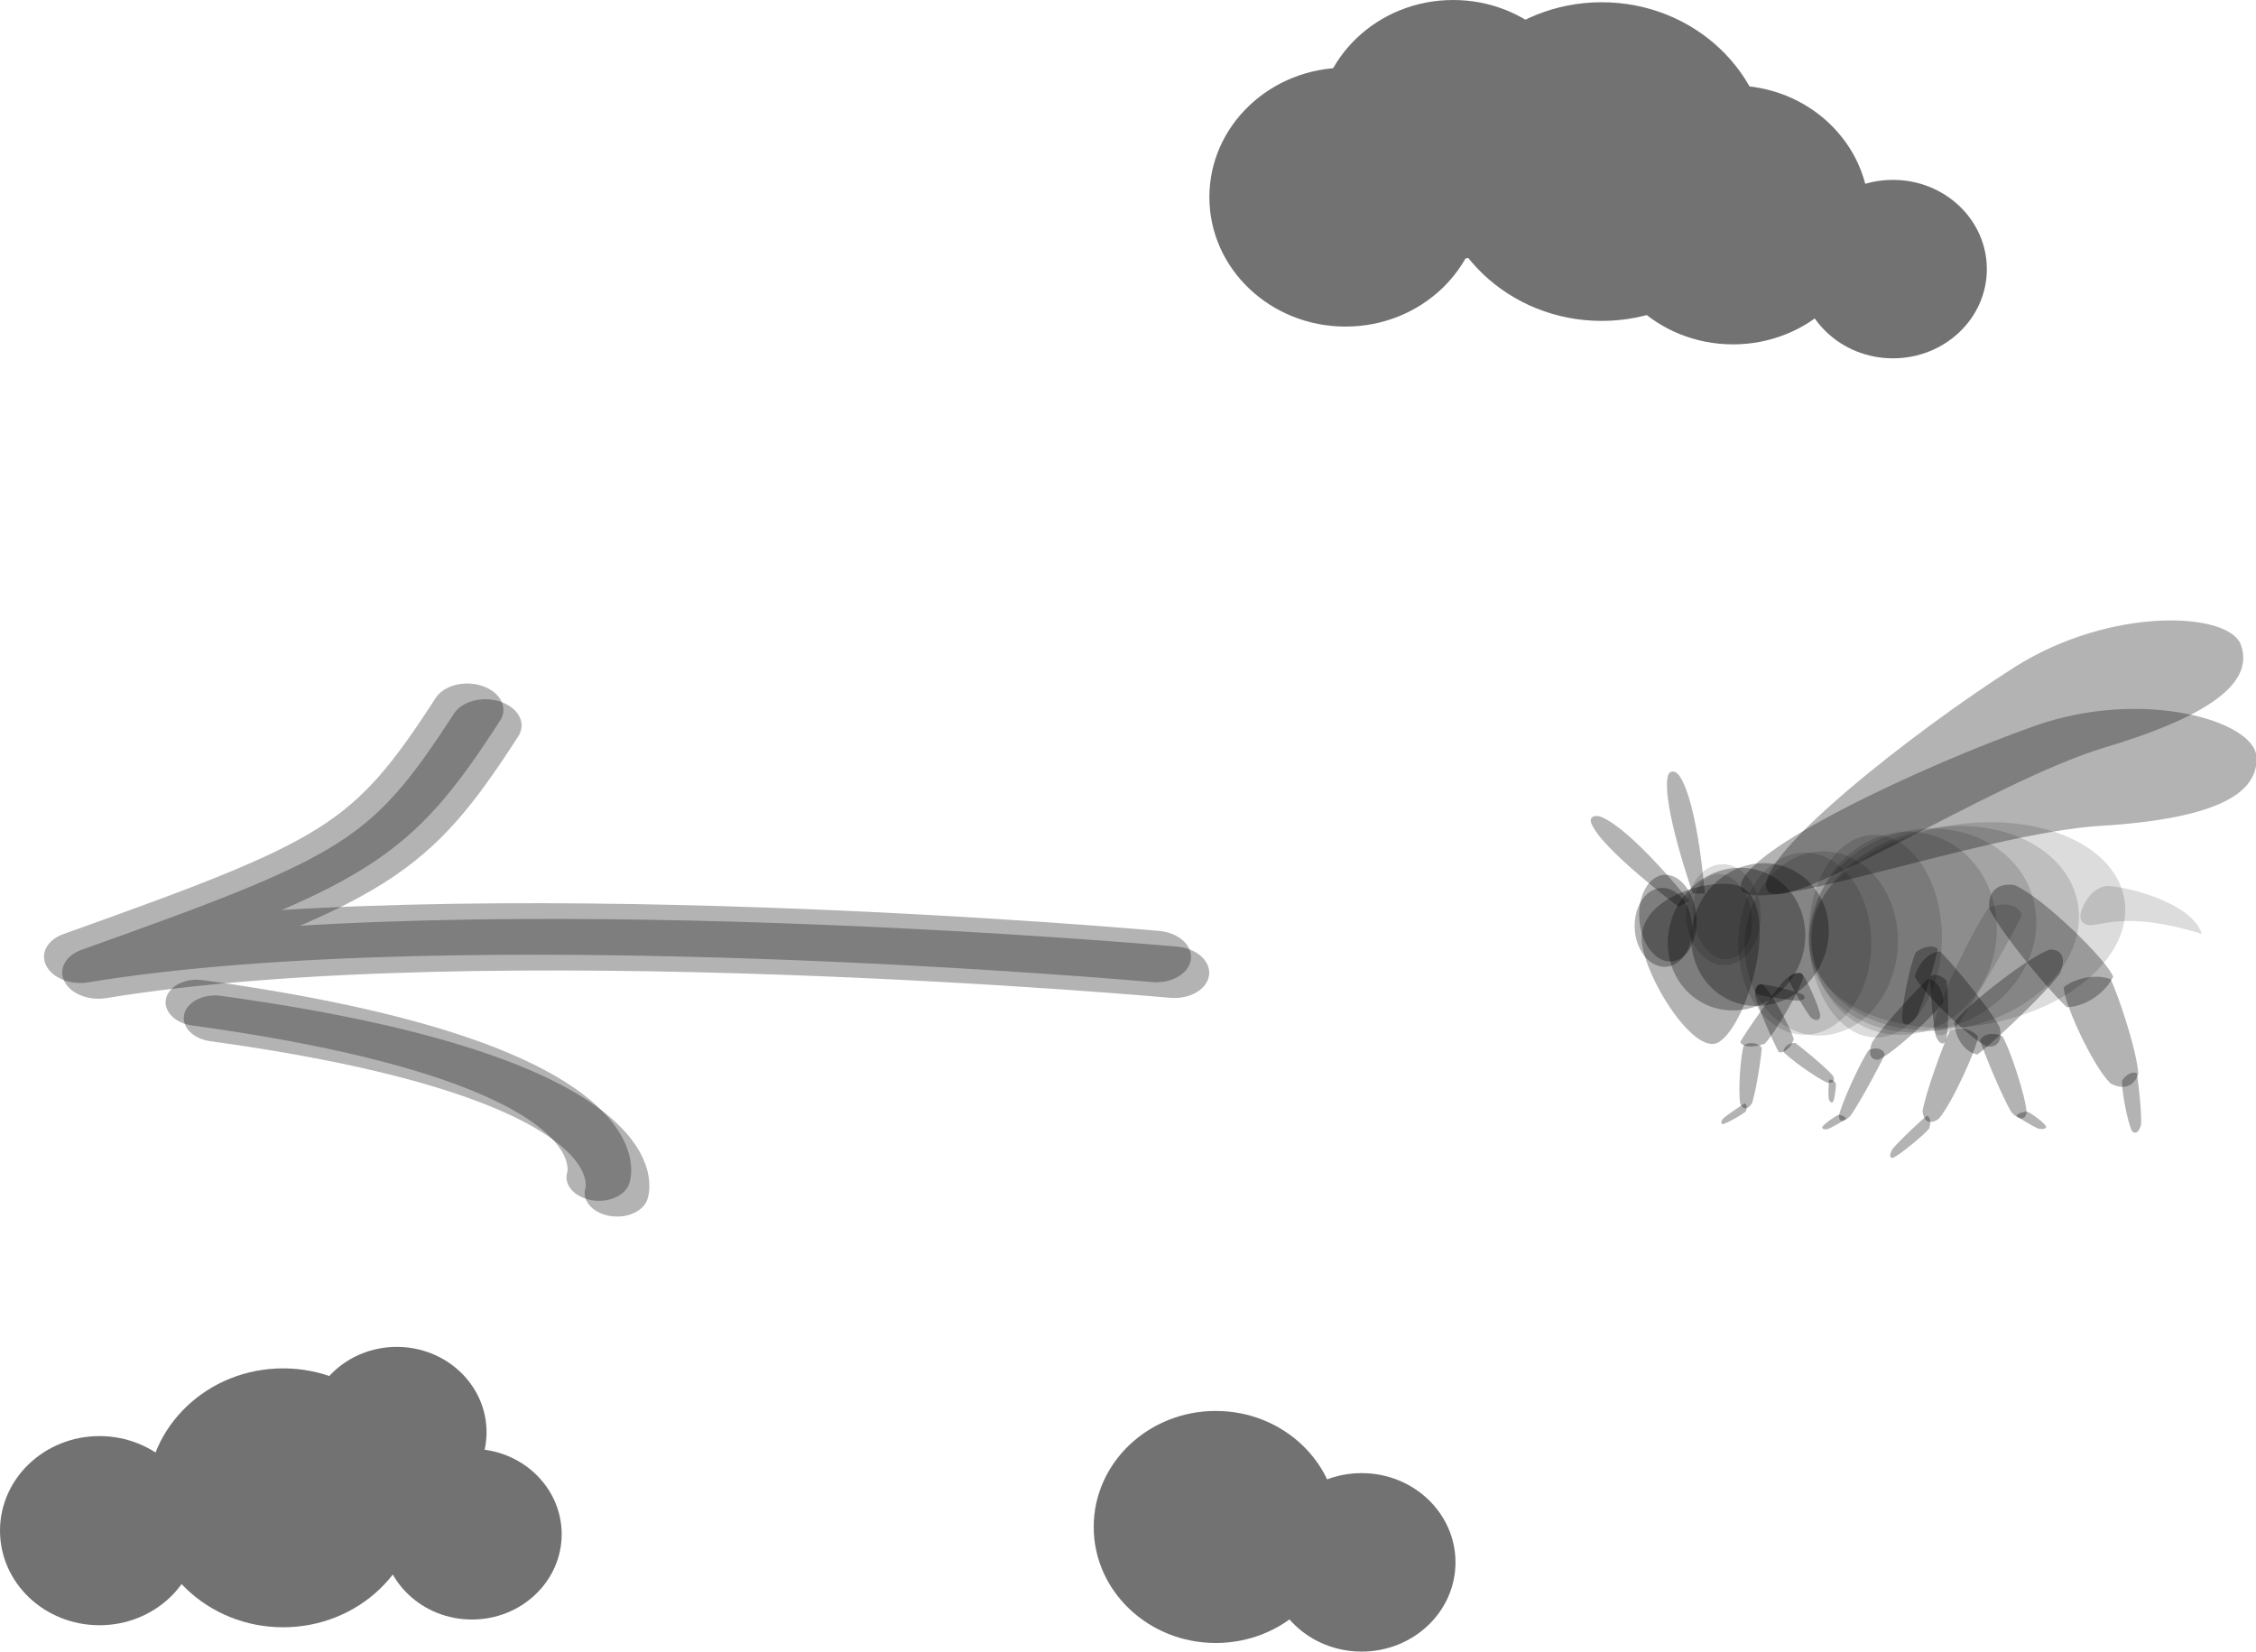 <?xml version="1.0" encoding="UTF-8" standalone="no"?>
<!-- Created with Inkscape (http://www.inkscape.org/) -->

<svg
   width="297.219"
   height="217.629"
   viewBox="0 0 78.639 57.581"
   version="1.1"
   id="svg28490"
   inkscape:version="1.1.1 (3bf5ae0d25, 2021-09-20)"
   sodipodi:docname="hint-larvae-3.svg"
   xmlns:inkscape="http://www.inkscape.org/namespaces/inkscape"
   xmlns:sodipodi="http://sodipodi.sourceforge.net/DTD/sodipodi-0.dtd"
   xmlns:xlink="http://www.w3.org/1999/xlink"
   xmlns="http://www.w3.org/2000/svg"
   xmlns:svg="http://www.w3.org/2000/svg">
  <sodipodi:namedview
     id="namedview28492"
     pagecolor="#505050"
     bordercolor="#ffffff"
     borderopacity="1"
     inkscape:pageshadow="0"
     inkscape:pageopacity="0"
     inkscape:pagecheckerboard="1"
     inkscape:document-units="mm"
     showgrid="false"
     units="px"
     fit-margin-top="0"
     fit-margin-left="0"
     fit-margin-right="0"
     fit-margin-bottom="0"
     inkscape:zoom="1.4142136"
     inkscape:cx="3.1819803"
     inkscape:cy="182.78709"
     inkscape:window-width="1920"
     inkscape:window-height="1017"
     inkscape:window-x="1272"
     inkscape:window-y="-8"
     inkscape:window-maximized="1"
     inkscape:current-layer="layer1"
     inkscape:snap-global="false" />
  <defs
     id="defs28487">
    <inkscape:path-effect
       effect="spiro"
       id="path-effect31120"
       is_visible="true"
       lpeversion="1" />
    <inkscape:path-effect
       effect="spiro"
       id="path-effect31114"
       is_visible="true"
       lpeversion="1" />
    <inkscape:path-effect
       effect="spiro"
       id="path-effect30170"
       is_visible="true"
       lpeversion="1" />
    <inkscape:path-effect
       effect="spiro"
       id="path-effect28586"
       is_visible="true"
       lpeversion="1" />
    <inkscape:path-effect
       effect="spiro"
       id="path-effect6152"
       is_visible="true"
       lpeversion="1" />
    <inkscape:path-effect
       effect="spiro"
       id="path-effect5936"
       is_visible="true"
       lpeversion="1" />
    <inkscape:path-effect
       effect="spiro"
       id="path-effect33631"
       is_visible="true"
       lpeversion="1" />
  </defs>
  <g
     inkscape:label="Layer 1"
     inkscape:groupmode="layer"
     id="layer1"
     transform="translate(178.24,-7.829)">
    <circle
       style="fill:none;fill-opacity:0.319;stroke:#000000;stroke-width:2.155;stroke-linecap:round;stroke-linejoin:round;stroke-miterlimit:4;stroke-dasharray:none;stroke-opacity:0.256"
       id="path39937"
       cx="-84.032"
       cy="-165.031"
       r="0" />
    <use
       x="0"
       y="0"
       xlink:href="#path39937"
       id="use40292"
       transform="translate(1.362,0.954)"
       width="100%"
       height="100%"
       style="stroke:#000000;stroke-opacity:0.256" />
    <g
       id="g34651"
       transform="matrix(-0.397,0.918,0.918,0.397,-220.145,74.286)">
      <path
         id="path51607"
         style="fill:#000000;fill-opacity:0.298;stroke-width:0.355;stroke-linecap:round;stroke-linejoin:round"
         d="m -72.612,78.98 0.162,-0.385 c 0,0 -2.436,-2.246 -3.405,-2.422 -0.223,-0.041 -0.308,0.163 -0.162,0.385 0.636,0.966 3.405,2.422 3.405,2.422 z"
         sodipodi:nodetypes="ccaac" />
      <path
         id="path51609"
         style="fill:#000000;fill-opacity:0.298;stroke-width:0.355;stroke-linecap:round;stroke-linejoin:round"
         d="m -72.163,78.581 0.333,-0.265 c 0,0 -0.782,-3.289 -1.47,-3.948 -0.158,-0.152 -0.334,-0.011 -0.333,0.265 0.005,1.202 1.47,3.948 1.47,3.948 z"
         sodipodi:nodetypes="ccaac" />
      <path
         id="path51611"
         style="fill:#000000;fill-opacity:0.298;stroke-width:0.096;stroke-linejoin:bevel"
         d="m -73.61,80.894 c 0.904,0.838 -6.478,5.61 -9.222,8.872 -2.717,3.23 -4.248,3.762 -5.152,2.924 -0.904,-0.838 0.565,-4.71 3.852,-6.941 3.37,-2.287 9.618,-5.694 10.521,-4.856 z"
         sodipodi:nodetypes="sssss"
         inkscape:transform-center-x="20.058482"
         inkscape:transform-center-y="-9.062828" />
      <g
         id="g51619"
         transform="matrix(-0.085,-0.319,0.382,-0.064,-120.497,123.634)"
         inkscape:transform-center-x="-7.2284789"
         inkscape:transform-center-y="7.4527504"
         style="fill:#000000;fill-opacity:0.298">
        <path
           id="path51613"
           style="fill:#000000;fill-opacity:0.298;stroke-width:0.184;stroke-linejoin:bevel"
           d="m 76.012,134.48 c -1.031,-0.723 -1.999,-0.398 -2.313,1.108 0.241,2.724 2.053,8.894 2.674,10.358 1.066,0.503 2.782,0.241 3.903,-0.953 0.008,-1.574 -2.688,-8.628 -4.264,-10.513 z"
           sodipodi:nodetypes="ccccc" />
        <path
           id="path51615"
           style="fill:#000000;fill-opacity:0.298;stroke-width:0.135;stroke-linejoin:bevel"
           d="m 76.116,152.673 c 0.384,0.878 1.121,1.117 1.888,0.377 0.872,-1.697 2.041,-6.101 2.197,-7.23 -0.489,-0.765 -1.678,-1.372 -2.84,-1.17 -0.598,0.915 -1.538,6.226 -1.245,8.024 z"
           sodipodi:nodetypes="ccccc" />
        <path
           id="path51617"
           style="fill:#000000;fill-opacity:0.298;stroke-width:0.062;stroke-linejoin:bevel"
           d="m 77.954,158.026 c 0.293,0.219 0.525,-0.006 0.538,-0.681 -0.181,-1.149 -0.912,-3.639 -1.134,-4.213 -0.293,-0.121 -0.717,0.143 -0.949,0.756 0.067,0.677 1.061,3.469 1.544,4.139 z"
           sodipodi:nodetypes="ccccc" />
      </g>
      <g
         id="g51631"
         transform="matrix(0.095,0.248,0.276,-0.082,-116.208,77.24)"
         inkscape:transform-center-x="-2.3288859"
         inkscape:transform-center-y="3.3020355"
         style="fill:#000000;fill-opacity:0.298">
        <g
           id="g51627"
           transform="translate(2.942,-12.115)"
           style="fill:#000000;fill-opacity:0.298">
          <path
             id="path51621"
             style="fill:#000000;fill-opacity:0.298;stroke-width:0.167;stroke-linejoin:bevel"
             d="m 81.84,151.408 c -0.729,0.762 -1.6,0.499 -2.144,-0.954 -0.307,-2.671 0.059,-8.791 0.305,-10.253 0.799,-0.549 2.285,-0.388 3.446,0.715 0.301,1.536 -0.64,8.566 -1.608,10.492 z"
             sodipodi:nodetypes="ccccc" />
          <path
             id="path51623"
             style="fill:#000000;fill-opacity:0.298;stroke-width:0.119;stroke-linejoin:bevel"
             d="m 82.568,159.692 c 0.557,0.531 1.047,0.221 1.16,-1.009 -0.213,-2.183 -1.351,-7.063 -1.72,-8.212 -0.568,-0.351 -1.447,-0.054 -1.988,0.964 0.047,1.269 1.671,6.817 2.548,8.257 z"
             sodipodi:nodetypes="ccccc" />
          <path
             id="path51625"
             style="fill:#000000;fill-opacity:0.298;stroke-width:0.108;stroke-linejoin:bevel"
             d="m 87.036,144.091 c 0.102,0.627 -0.425,0.858 -1.466,0.431 -1.611,-1.06 -4.834,-3.915 -5.534,-4.661 0.046,-0.561 0.786,-1.081 1.904,-1.055 0.981,0.56 4.455,4.047 5.096,5.285 z"
             sodipodi:nodetypes="ccccc" />
        </g>
        <path
           id="path51629"
           style="fill:#000000;fill-opacity:0.298;stroke-width:0.044;stroke-linejoin:bevel"
           d="m 84.765,149.967 c 0.133,0.164 0.415,0.076 0.728,-0.29 0.371,-0.653 0.91,-2.12 0.992,-2.467 -0.176,-0.11 -0.628,-0.03 -1.084,0.268 -0.25,0.379 -0.716,2.05 -0.636,2.488 z"
           sodipodi:nodetypes="ccccc"
           inkscape:transform-center-x="-1.9038462"
           inkscape:transform-center-y="-1.125" />
      </g>
      <g
         id="g51641"
         transform="matrix(0.26,-0.184,0.158,0.251,-116.824,64.082)"
         style="fill:#000000;fill-opacity:0.298"
         inkscape:transform-center-x="2.4162207"
         inkscape:transform-center-y="3.5514452">
        <path
           id="path51633"
           style="fill:#000000;fill-opacity:0.298;stroke-width:0.068;stroke-linejoin:bevel"
           d="m 90.073,143.472 c -0.117,0.457 0.143,0.643 0.743,0.364 0.969,-0.724 2.982,-2.711 3.432,-3.235 0.031,-0.413 -0.314,-0.819 -0.916,-0.836 -0.582,0.378 -2.792,2.82 -3.259,3.706 z"
           sodipodi:nodetypes="ccccc" />
        <path
           id="path51635"
           style="fill:#000000;fill-opacity:0.298;stroke-width:0.108;stroke-linejoin:bevel"
           d="m 93.069,140.077 c 0.317,-0.551 0.871,-0.396 1.408,0.593 0.578,1.84 1.271,6.089 1.342,7.11 -0.391,0.406 -1.293,0.341 -2.143,-0.386 -0.406,-1.054 -0.894,-5.952 -0.608,-7.316 z"
           sodipodi:nodetypes="ccccc" />
        <path
           id="path51637"
           style="fill:#000000;fill-opacity:0.298;stroke-width:0.085;stroke-linejoin:bevel"
           d="m 93.328,153.798 c -0.451,0.465 -0.848,0.384 -0.942,-0.366 0.17,-1.428 1.086,-4.774 1.383,-5.586 0.46,-0.355 1.173,-0.373 1.612,0.144 -0.036,0.812 -1.345,4.694 -2.054,5.807 z"
           sodipodi:nodetypes="ccccc" />
        <path
           id="path51639"
           style="fill:#000000;fill-opacity:0.298;stroke-width:0.036;stroke-linejoin:bevel"
           d="m 94.026,156.105 c 0.19,0.019 0.281,-0.185 0.189,-0.562 -0.267,-0.571 -1.027,-1.692 -1.231,-1.932 -0.175,0.034 -0.364,0.327 -0.399,0.745 0.136,0.35 1.083,1.547 1.441,1.749 z"
           sodipodi:nodetypes="ccccc" />
      </g>
      <path
         id="path51643"
         style="fill:#000000;fill-opacity:0.137;stroke-width:0.062;stroke-linejoin:bevel"
         d="m -77.491,91.259 c 0.259,-0.01 0.618,0.011 0.589,0.374 -0.03,0.385 -0.99,0.916 -1.294,3.803 -0.924,-0.766 -0.421,-3.368 -0.205,-3.723 0.216,-0.355 0.664,-0.445 0.91,-0.454 z"
         sodipodi:nodetypes="scccs" />
      <g
         id="g51655"
         transform="matrix(0.179,-0.306,0.293,0.149,-125.287,92.833)"
         style="fill:#000000;fill-opacity:0.137">
        <ellipse
           style="fill:#000000;fill-opacity:0.137;stroke-width:0.277;stroke-linejoin:bevel"
           id="ellipse51645"
           cx="76.773"
           cy="123.923"
           rx="15.65"
           ry="10.731" />
        <ellipse
           style="fill:#000000;fill-opacity:0.137;stroke-width:0.254;stroke-linejoin:bevel"
           id="ellipse51647"
           cx="78.945"
           cy="123.984"
           rx="13.233"
           ry="10.731" />
        <ellipse
           style="fill:#000000;fill-opacity:0.137;stroke-width:0.234;stroke-linejoin:bevel"
           id="ellipse51649"
           cx="81.178"
           cy="123.923"
           rx="11.245"
           ry="10.731" />
        <ellipse
           style="fill:#000000;fill-opacity:0.137;stroke-width:0.212;stroke-linejoin:bevel"
           id="ellipse51651"
           cx="83.014"
           cy="123.984"
           rx="9.164"
           ry="10.731" />
        <ellipse
           style="fill:#000000;fill-opacity:0.137;stroke-width:0.179;stroke-linejoin:bevel"
           id="ellipse51653"
           cx="85.86"
           cy="123.923"
           rx="6.563"
           ry="10.731" />
      </g>
      <g
         id="g51661"
         transform="matrix(0.179,-0.306,0.293,0.149,-127.163,96.832)"
         style="fill:#000000;fill-opacity:0.137">
        <ellipse
           style="fill:#000000;fill-opacity:0.137;stroke-width:0.183;stroke-linejoin:bevel"
           id="ellipse51657"
           cx="103.697"
           cy="122.777"
           rx="7.573"
           ry="9.735" />
        <ellipse
           style="fill:#000000;fill-opacity:0.137;stroke-width:0.17;stroke-linejoin:bevel"
           id="ellipse51659"
           cx="105.319"
           cy="122.589"
           rx="6.563"
           ry="9.641" />
      </g>
      <g
         id="g51667"
         transform="matrix(0.179,-0.306,0.293,0.149,-126.473,94.858)"
         style="fill:#000000;fill-opacity:0.298">
        <ellipse
           style="fill:#000000;fill-opacity:0.298;stroke-width:0.308;stroke-linejoin:bevel"
           id="ellipse51663"
           cx="103.803"
           cy="122.279"
           rx="6.793"
           ry="7.529" />
        <ellipse
           style="fill:#000000;fill-opacity:0.298;stroke-width:0.308;stroke-linejoin:bevel"
           id="ellipse51665"
           cx="106.139"
           cy="122.452"
           rx="6.793"
           ry="7.529" />
      </g>
      <path
         id="path51669"
         style="fill:#000000;fill-opacity:0.298;stroke-width:0.096;stroke-linejoin:bevel"
         d="m -73.318,80.041 c 1.107,0.57 -5.026,6.897 -6.932,10.655 -1.888,3.721 -3.275,4.601 -4.382,4.031 -1.107,-0.57 -0.619,-4.591 2.086,-7.508 2.773,-2.991 8.122,-7.748 9.229,-7.178 z"
         sodipodi:nodetypes="sssss"
         inkscape:transform-center-x="22.433446"
         inkscape:transform-center-y="-5.0898739" />
      <ellipse
         style="fill:#000000;fill-opacity:0.298;stroke-width:0.026;stroke-linejoin:bevel"
         id="ellipse51671"
         cx="13.427"
         cy="-104.108"
         rx="1.513"
         ry="0.998"
         transform="matrix(-0.853,-0.523,0.575,-0.818,0,0)" />
      <ellipse
         style="fill:#000000;fill-opacity:0.298;stroke-width:0.025;stroke-linejoin:bevel"
         id="ellipse51673"
         cx="8.498"
         cy="-104.428"
         rx="1.371"
         ry="1.013"
         transform="matrix(-0.842,-0.539,0.611,-0.792,0,0)" />
      <path
         id="path51675"
         style="fill:#000000;fill-opacity:0.298;stroke-width:0.046;stroke-linejoin:bevel"
         d="m -73.321,79.895 c 0.13,-0.926 1.576,-2.78 2.903,-2.36 1.074,0.34 3.207,3.314 2.376,3.941 -1.052,0.743 -5.49,0.074 -5.279,-1.581 z"
         sodipodi:nodetypes="cscc" />
      <ellipse
         style="fill:#000000;fill-opacity:0.137;stroke-width:0.032;stroke-linejoin:bevel"
         id="ellipse51677"
         cx="7.88"
         cy="-106.549"
         rx="1.75"
         ry="1.317"
         transform="matrix(-0.846,-0.533,0.615,-0.789,0,0)" />
      <ellipse
         style="fill:#000000;fill-opacity:0.137;stroke-width:0.026;stroke-linejoin:bevel"
         id="ellipse51679"
         cx="11.006"
         cy="-106.665"
         rx="1.498"
         ry="1.02"
         transform="matrix(-0.825,-0.565,0.591,-0.807,0,0)" />
      <path
         id="path51681"
         style="fill:#000000;fill-opacity:0.137;stroke-width:0.063;stroke-linejoin:bevel"
         d="m -71.514,88.12 c 0.347,0.187 0.254,0.484 -0.361,0.751 -1.148,0.267 -3.805,0.536 -4.444,0.549 -0.257,-0.223 -0.223,-0.712 0.226,-1.156 0.657,-0.194 3.722,-0.334 4.578,-0.144 z"
         sodipodi:nodetypes="ccccc"
         inkscape:transform-center-x="3.0218108"
         inkscape:transform-center-y="-4.7623961" />
      <g
         id="g51689"
         transform="matrix(-0.017,-0.336,0.343,-0.049,-119.592,119.156)"
         inkscape:transform-center-x="5.030381"
         inkscape:transform-center-y="11.822894"
         style="fill:#000000;fill-opacity:0.298">
        <path
           id="path51683"
           style="fill:#000000;fill-opacity:0.298;stroke-width:0.238;stroke-linejoin:bevel"
           d="m 71.867,127.241 c 1.583,0.501 2.111,1.766 0.945,3.289 -2.809,1.91 -10.27,4.919 -12.205,5.434 -1.403,-0.712 -2.639,-2.707 -2.47,-4.822 1.496,-1.258 10.565,-4.047 13.73,-3.901 z"
           sodipodi:nodetypes="ccccc" />
        <path
           id="path51685"
           style="fill:#000000;fill-opacity:0.298;stroke-width:0.195;stroke-linejoin:bevel"
           d="m 52.587,140.913 c -1.428,0.075 -2.307,-0.697 -1.947,-2.124 1.51,-2.163 6.275,-6.41 7.609,-7.319 1.364,0.128 3.066,1.233 3.707,2.814 -0.716,1.326 -6.827,5.859 -9.369,6.629 z"
           sodipodi:nodetypes="ccccc" />
        <path
           id="path51687"
           style="fill:#000000;fill-opacity:0.298;stroke-width:0.08;stroke-linejoin:bevel"
           d="m 48.048,144.292 c -0.465,0.126 -0.669,-0.241 -0.41,-1.038 0.701,-1.266 2.653,-3.86 3.171,-4.434 0.424,-0.012 0.858,0.487 0.905,1.309 -0.362,0.764 -2.774,3.594 -3.666,4.164 z"
           sodipodi:nodetypes="ccccc" />
      </g>
      <g
         id="g51701"
         transform="matrix(0.301,-0.19,0.164,0.282,-119.987,66.942)"
         inkscape:transform-center-x="3.8129553"
         inkscape:transform-center-y="8.6499269"
         style="fill:#000000;fill-opacity:0.298">
        <g
           id="g51697"
           transform="translate(2.942,-12.115)"
           style="fill:#000000;fill-opacity:0.298">
          <path
             id="path51691"
             style="fill:#000000;fill-opacity:0.298;stroke-width:0.167;stroke-linejoin:bevel"
             d="m 81.84,151.408 c -0.729,0.762 -1.6,0.499 -2.144,-0.954 -0.307,-2.671 0.059,-8.791 0.305,-10.253 0.799,-0.549 2.285,-0.388 3.446,0.715 0.301,1.536 -0.64,8.566 -1.608,10.492 z"
             sodipodi:nodetypes="ccccc" />
          <path
             id="path51693"
             style="fill:#000000;fill-opacity:0.298;stroke-width:0.119;stroke-linejoin:bevel"
             d="m 82.568,159.692 c 0.557,0.531 1.047,0.221 1.16,-1.009 -0.213,-2.183 -1.351,-7.063 -1.72,-8.212 -0.568,-0.351 -1.447,-0.054 -1.988,0.964 0.047,1.269 1.671,6.817 2.548,8.257 z"
             sodipodi:nodetypes="ccccc" />
          <path
             id="path51695"
             style="fill:#000000;fill-opacity:0.298;stroke-width:0.108;stroke-linejoin:bevel"
             d="m 87.036,144.091 c 0.102,0.627 -0.425,0.858 -1.466,0.431 -1.611,-1.06 -4.834,-3.915 -5.534,-4.661 0.046,-0.561 0.786,-1.081 1.904,-1.055 0.981,0.56 4.455,4.047 5.096,5.285 z"
             sodipodi:nodetypes="ccccc" />
        </g>
        <path
           id="path51699"
           style="fill:#000000;fill-opacity:0.298;stroke-width:0.044;stroke-linejoin:bevel"
           d="m 84.765,149.967 c 0.133,0.164 0.415,0.076 0.728,-0.29 0.371,-0.653 0.91,-2.12 0.992,-2.467 -0.176,-0.11 -0.628,-0.03 -1.084,0.268 -0.25,0.379 -0.716,2.05 -0.636,2.488 z"
           sodipodi:nodetypes="ccccc"
           inkscape:transform-center-x="-1.9038462"
           inkscape:transform-center-y="-1.125" />
      </g>
      <g
         id="g51711"
         transform="matrix(0.069,-0.375,0.359,-0.011,-128.016,119.724)"
         style="fill:#000000;fill-opacity:0.298">
        <path
           id="path51703"
           style="fill:#000000;fill-opacity:0.298;stroke-width:0.068;stroke-linejoin:bevel"
           d="m 90.073,143.472 c -0.117,0.457 0.143,0.643 0.743,0.364 0.969,-0.724 2.982,-2.711 3.432,-3.235 0.031,-0.413 -0.314,-0.819 -0.916,-0.836 -0.582,0.378 -2.792,2.82 -3.259,3.706 z"
           sodipodi:nodetypes="ccccc" />
        <path
           id="path51705"
           style="fill:#000000;fill-opacity:0.298;stroke-width:0.108;stroke-linejoin:bevel"
           d="m 93.069,140.077 c 0.317,-0.551 0.871,-0.396 1.408,0.593 0.578,1.84 1.271,6.089 1.342,7.11 -0.391,0.406 -1.293,0.341 -2.143,-0.386 -0.406,-1.054 -0.894,-5.952 -0.608,-7.316 z"
           sodipodi:nodetypes="ccccc" />
        <path
           id="path51707"
           style="fill:#000000;fill-opacity:0.298;stroke-width:0.085;stroke-linejoin:bevel"
           d="m 93.328,153.798 c -0.451,0.465 -0.848,0.384 -0.942,-0.366 0.17,-1.428 1.086,-4.774 1.383,-5.586 0.46,-0.355 1.173,-0.373 1.612,0.144 -0.036,0.812 -1.345,4.694 -2.054,5.807 z"
           sodipodi:nodetypes="ccccc" />
        <path
           id="path51709"
           style="fill:#000000;fill-opacity:0.298;stroke-width:0.036;stroke-linejoin:bevel"
           d="m 94.026,156.105 c 0.19,0.019 0.281,-0.185 0.189,-0.562 -0.267,-0.571 -1.027,-1.692 -1.231,-1.932 -0.175,0.034 -0.364,0.327 -0.399,0.745 0.136,0.35 1.083,1.547 1.441,1.749 z"
           sodipodi:nodetypes="ccccc" />
      </g>
    </g>
    <g
       id="g35301"
       transform="matrix(-0.077,2.52,3.476,0.106,-478.834,250.631)">
      <g
         id="g38022"
         transform="translate(-109.485,39.938)">
        <path
           style="fill:none;fill-opacity:0.25;stroke:#000000;stroke-width:0.712;stroke-linecap:round;stroke-linejoin:round;stroke-miterlimit:4;stroke-dasharray:none;stroke-opacity:0.298"
           d="m 19.197,49.231 c 1.897,-0.83 2.158,-1.161 3.591,-3.815 -1.035,3.825 -0.464,10.78 -0.464,10.78"
           id="path33992-0"
           sodipodi:nodetypes="ccc" />
        <path
           style="fill:none;stroke:#000000;stroke-width:0.638;stroke-linecap:round;stroke-linejoin:round;stroke-miterlimit:4;stroke-dasharray:none;stroke-opacity:0.298"
           d="m 23.368,46.611 c 0.655,4.46 2.249,4.07 2.249,4.07"
           id="path34586-2" />
      </g>
      <use
         x="0"
         y="0"
         xlink:href="#g38022"
         id="use67078"
         transform="translate(0.21,0.187)"
         width="100%"
         height="100%" />
    </g>
    <ellipse
       style="fill:#727272;fill-opacity:1;stroke-width:0.778;stroke-linecap:round;stroke-linejoin:round"
       id="path36034"
       cx="-127.586"
       cy="12.342"
       rx="4.747"
       ry="4.513" />
    <ellipse
       style="fill:#727272;fill-opacity:1;stroke-width:0.778;stroke-linecap:round;stroke-linejoin:round"
       id="ellipse37461"
       cx="-131.337"
       cy="14.702"
       rx="4.747"
       ry="4.513" />
    <ellipse
       style="fill:#727272;fill-opacity:1;stroke-width:0.778;stroke-linecap:round;stroke-linejoin:round"
       id="ellipse37463"
       cx="-117.831"
       cy="15.322"
       rx="4.747"
       ry="4.513" />
    <ellipse
       style="fill:#727272;fill-opacity:1;stroke-width:0.958;stroke-linecap:round;stroke-linejoin:round"
       id="ellipse37465"
       cx="-122.408"
       cy="13.462"
       rx="5.842"
       ry="5.555" />
    <ellipse
       style="fill:#727272;fill-opacity:1;stroke-width:0.536;stroke-linecap:round;stroke-linejoin:round"
       id="ellipse37467"
       cx="-112.255"
       cy="17.211"
       rx="3.272"
       ry="3.111" />
    <ellipse
       style="fill:#727272;fill-opacity:1;stroke-width:0.778;stroke-linecap:round;stroke-linejoin:round"
       id="ellipse39869"
       cx="-168.371"
       cy="60.049"
       rx="4.747"
       ry="4.513" />
    <ellipse
       style="fill:#727272;fill-opacity:1;stroke-width:0.568;stroke-linecap:round;stroke-linejoin:round"
       id="ellipse39871"
       cx="-174.772"
       cy="61.194"
       rx="3.468"
       ry="3.297" />
    <ellipse
       style="fill:#727272;fill-opacity:1;stroke-width:0.697;stroke-linecap:round;stroke-linejoin:round"
       id="ellipse39873"
       cx="-135.861"
       cy="61.065"
       rx="4.255"
       ry="4.045" />
    <ellipse
       style="fill:#727272;fill-opacity:1;stroke-width:0.513;stroke-linecap:round;stroke-linejoin:round"
       id="ellipse39875"
       cx="-164.409"
       cy="57.762"
       rx="3.129"
       ry="2.975" />
    <ellipse
       style="fill:#727272;fill-opacity:1;stroke-width:0.536;stroke-linecap:round;stroke-linejoin:round"
       id="ellipse39877"
       cx="-130.777"
       cy="62.299"
       rx="3.272"
       ry="3.111" />
    <ellipse
       style="fill:#727272;fill-opacity:1;stroke-width:0.513;stroke-linecap:round;stroke-linejoin:round"
       id="ellipse39879"
       cx="-161.79"
       cy="61.317"
       rx="3.129"
       ry="2.975" />
  </g>
</svg>
